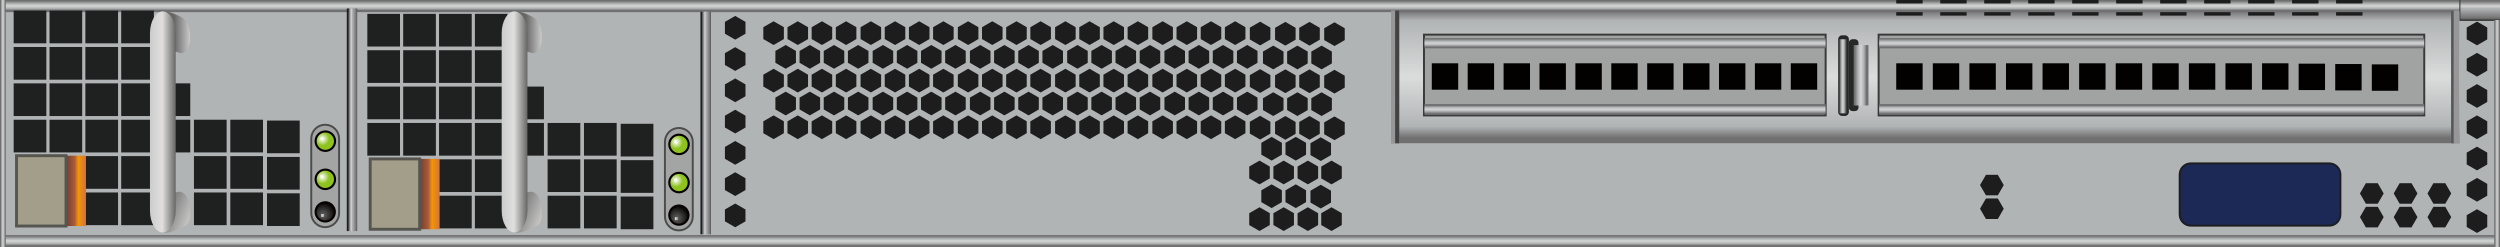 <?xml version="1.0" encoding="utf-8"?>
<!-- Generator: Adobe Illustrator 16.0.0, SVG Export Plug-In . SVG Version: 6.00 Build 0)  -->
<!DOCTYPE svg PUBLIC "-//W3C//DTD SVG 1.1//EN" "http://www.w3.org/Graphics/SVG/1.1/DTD/svg11.dtd">
<svg version="1.1" id="图层_1" xmlns="http://www.w3.org/2000/svg" xmlns:xlink="http://www.w3.org/1999/xlink" x="0px" y="0px"
	 width="1275.59px" height="126.14px" viewBox="0 0 1275.59 126.14" enable-background="new 0 0 1275.59 126.14"
	 xml:space="preserve">
<rect fill="#B1B4B5" width="1275.591" height="126.143"/>
<linearGradient id="SVGID_1_" gradientUnits="userSpaceOnUse" x1="982.296" y1="73.092" x2="982.296" y2="5.339">
	<stop  offset="0.041" style="stop-color:#717071"/>
	<stop  offset="0.128" style="stop-color:#B1B4B5"/>
	<stop  offset="0.5" style="stop-color:#DBDCDC"/>
	<stop  offset="0.923" style="stop-color:#B1B4B5"/>
	<stop  offset="1" style="stop-color:#717071"/>
</linearGradient>
<rect x="709.744" y="5.338" fill="url(#SVGID_1_)" width="545.104" height="67.753"/>
<g>
	<rect x="958.544" y="17.665" fill="#A1A2A2" stroke="#39393A" stroke-miterlimit="10" width="278.395" height="41.237"/>
	
		<linearGradient id="SVGID_2_" gradientUnits="userSpaceOnUse" x1="1097.891" y1="-4759.041" x2="1097.891" y2="-4764.268" gradientTransform="matrix(1 0 0 -1 0 -4739.599)">
		<stop  offset="0.07" style="stop-color:#717071"/>
		<stop  offset="0.306" style="stop-color:#B1B4B5"/>
		<stop  offset="0.484" style="stop-color:#D5D5D5"/>
		<stop  offset="0.688" style="stop-color:#B1B4B5"/>
		<stop  offset="0.866" style="stop-color:#717071"/>
	</linearGradient>
	<rect x="958.845" y="19.442" fill="url(#SVGID_2_)" width="278.094" height="5.228"/>
	
		<linearGradient id="SVGID_3_" gradientUnits="userSpaceOnUse" x1="1097.892" y1="-10.774" x2="1097.892" y2="-16.002" gradientTransform="matrix(1 0 0 1 0 69.097)">
		<stop  offset="0.07" style="stop-color:#717071"/>
		<stop  offset="0.306" style="stop-color:#B1B4B5"/>
		<stop  offset="0.484" style="stop-color:#D5D5D5"/>
		<stop  offset="0.688" style="stop-color:#B1B4B5"/>
		<stop  offset="0.866" style="stop-color:#717071"/>
	</linearGradient>
	<rect x="958.845" y="53.094" fill="url(#SVGID_3_)" width="278.094" height="5.229"/>
</g>
<linearGradient id="SVGID_4_" gradientUnits="userSpaceOnUse" x1="872.047" y1="4227.59" x2="878.242" y2="4227.59" gradientTransform="matrix(0 1 1 0 -3589.794 -752.1)">
	<stop  offset="0.07" style="stop-color:#717071"/>
	<stop  offset="0.306" style="stop-color:#B1B4B5"/>
	<stop  offset="0.484" style="stop-color:#D5D5D5"/>
	<stop  offset="0.688" style="stop-color:#B1B4B5"/>
	<stop  offset="0.866" style="stop-color:#717071"/>
</linearGradient>
<rect y="119.947" fill="url(#SVGID_4_)" width="1275.591" height="6.195"/>
<linearGradient id="SVGID_5_" gradientUnits="userSpaceOnUse" x1="752.1" y1="4227.59" x2="758.295" y2="4227.59" gradientTransform="matrix(0 1 1 0 -3589.794 -752.1)">
	<stop  offset="0.07" style="stop-color:#717071"/>
	<stop  offset="0.306" style="stop-color:#B1B4B5"/>
	<stop  offset="0.484" style="stop-color:#D5D5D5"/>
	<stop  offset="0.688" style="stop-color:#B1B4B5"/>
	<stop  offset="0.866" style="stop-color:#717071"/>
</linearGradient>
<rect fill="url(#SVGID_5_)" width="1275.591" height="6.196"/>
<linearGradient id="SVGID_6_" gradientUnits="userSpaceOnUse" x1="-12491.877" y1="63.071" x2="-12488.926" y2="63.071" gradientTransform="matrix(-1 0 0 1 -11216.286 0)">
	<stop  offset="0.07" style="stop-color:#717071"/>
	<stop  offset="0.306" style="stop-color:#B1B4B5"/>
	<stop  offset="0.484" style="stop-color:#D5D5D5"/>
	<stop  offset="0.688" style="stop-color:#B1B4B5"/>
	<stop  offset="0.866" style="stop-color:#717071"/>
</linearGradient>
<rect x="1272.64" fill="url(#SVGID_6_)" width="2.951" height="126.143"/>
<linearGradient id="SVGID_7_" gradientUnits="userSpaceOnUse" x1="-11219.238" y1="63.071" x2="-11216.286" y2="63.071" gradientTransform="matrix(-1 0 0 1 -11216.286 0)">
	<stop  offset="0.07" style="stop-color:#717071"/>
	<stop  offset="0.306" style="stop-color:#B1B4B5"/>
	<stop  offset="0.484" style="stop-color:#D5D5D5"/>
	<stop  offset="0.688" style="stop-color:#B1B4B5"/>
	<stop  offset="0.866" style="stop-color:#717071"/>
</linearGradient>
<rect fill="url(#SVGID_7_)" width="2.952" height="126.143"/>
<g>
	<rect x="1254.848" fill="#373838" width="17.833" height="10.675"/>
	
		<linearGradient id="SVGID_8_" gradientUnits="userSpaceOnUse" x1="-12481.775" y1="10.217" x2="-12481.775" y2="-4.882813e-004" gradientTransform="matrix(-1 0 0 1 -11216.286 0)">
		<stop  offset="0" style="stop-color:#3E3A39"/>
		<stop  offset="0.086" style="stop-color:#717071"/>
		<stop  offset="0.575" style="stop-color:#B1B4B5"/>
		<stop  offset="0.699" style="stop-color:#D5D5D5"/>
		<stop  offset="0.946" style="stop-color:#717071"/>
	</linearGradient>
	<rect x="1255.39" fill="url(#SVGID_8_)" width="20.201" height="10.217"/>
</g>
<polygon fill="#1D1D1D" points="674.135,84.973 679.38,81.943 684.626,84.973 684.626,91.029 679.38,94.057 674.135,91.029 "/>
<polygon fill="#1D1D1D" points="674.135,108.775 679.38,105.746 684.626,108.775 684.626,114.832 679.38,117.859 674.135,114.832 
	"/>
<polygon fill="#1D1D1D" points="637.401,84.973 642.646,81.943 647.893,84.973 647.893,91.029 642.646,94.057 637.401,91.029 "/>
<polygon fill="#1D1D1D" points="637.401,108.775 642.646,105.746 647.893,108.775 647.893,114.832 642.646,117.859 637.401,114.832 
	"/>
<polygon fill="#1D1D1D" points="643.572,72.857 648.816,69.83 654.063,72.857 654.063,78.914 648.816,81.943 643.572,78.914 "/>
<polygon fill="#1D1D1D" points="662.067,84.973 667.313,81.943 672.558,84.973 672.558,91.029 667.313,94.057 662.067,91.029 "/>
<polygon fill="#1D1D1D" points="649.734,84.973 654.979,81.943 660.225,84.973 660.225,91.029 654.979,94.057 649.734,91.029 "/>
<polygon fill="#1D1D1D" points="643.568,97.086 648.813,94.057 654.059,97.086 654.059,103.143 648.813,106.17 643.568,103.143 "/>
<polygon fill="#1D1D1D" points="662.067,108.775 667.313,105.746 672.558,108.775 672.558,114.832 667.313,117.859 662.067,114.832 
	"/>
<polygon fill="#1D1D1D" points="649.734,108.775 654.979,105.746 660.225,108.775 660.225,114.832 654.979,117.859 649.734,114.832 
	"/>
<polygon fill="#1D1D1D" points="655.904,72.857 661.149,69.83 666.396,72.857 666.396,78.914 661.149,81.943 655.904,78.914 "/>
<polygon fill="#1D1D1D" points="655.9,97.086 661.146,94.057 666.392,97.086 666.392,103.143 661.146,106.17 655.9,103.143 "/>
<polygon fill="#1D1D1D" points="668.64,73.07 673.886,70.041 679.131,73.07 679.131,79.127 673.886,82.154 668.64,79.127 "/>
<polygon fill="#1D1D1D" points="668.636,97.297 673.881,94.27 679.127,97.297 679.127,103.354 673.881,106.383 668.636,103.354 "/>
<g>
	<polygon fill="#1D1D1D" points="426.468,13.875 431.713,10.847 436.959,13.875 436.959,19.932 431.713,22.96 426.468,19.932 	"/>
	<polygon fill="#1D1D1D" points="414.135,13.875 419.38,10.847 424.626,13.875 424.626,19.932 419.38,22.96 414.135,19.932 	"/>
	<polygon fill="#1D1D1D" points="401.802,13.875 407.047,10.847 412.292,13.875 412.292,19.932 407.047,22.96 401.802,19.932 	"/>
	<polygon fill="#1D1D1D" points="389.469,13.875 394.713,10.847 399.96,13.875 399.96,19.932 394.713,22.96 389.469,19.932 	"/>
	<polygon fill="#1D1D1D" points="476.095,13.875 481.34,10.847 486.585,13.875 486.585,19.932 481.34,22.96 476.095,19.932 	"/>
	<polygon fill="#1D1D1D" points="463.762,13.875 469.007,10.847 474.252,13.875 474.252,19.932 469.007,22.96 463.762,19.932 	"/>
	<polygon fill="#1D1D1D" points="451.429,13.875 456.673,10.847 461.92,13.875 461.92,19.932 456.673,22.96 451.429,19.932 	"/>
	<polygon fill="#1D1D1D" points="439.096,13.875 444.341,10.847 449.586,13.875 449.586,19.932 444.341,22.96 439.096,19.932 	"/>
	<polygon fill="#1D1D1D" points="525.722,13.875 530.967,10.847 536.212,13.875 536.212,19.932 530.967,22.96 525.722,19.932 	"/>
	<polygon fill="#1D1D1D" points="513.389,13.875 518.633,10.847 523.879,13.875 523.879,19.932 518.633,22.96 513.389,19.932 	"/>
	<polygon fill="#1D1D1D" points="501.056,13.875 506.301,10.847 511.546,13.875 511.546,19.932 506.301,22.96 501.056,19.932 	"/>
	<polygon fill="#1D1D1D" points="488.722,13.875 493.968,10.847 499.213,13.875 499.213,19.932 493.968,22.96 488.722,19.932 	"/>
	<polygon fill="#1D1D1D" points="575.348,13.875 580.593,10.847 585.839,13.875 585.839,19.932 580.593,22.96 575.348,19.932 	"/>
	<polygon fill="#1D1D1D" points="563.015,13.875 568.259,10.847 573.505,13.875 573.505,19.932 568.259,22.96 563.015,19.932 	"/>
	<polygon fill="#1D1D1D" points="550.682,13.875 555.927,10.847 561.173,13.875 561.173,19.932 555.927,22.96 550.682,19.932 	"/>
	<polygon fill="#1D1D1D" points="538.349,13.875 543.594,10.847 548.84,13.875 548.84,19.932 543.594,22.96 538.349,19.932 	"/>
	<polygon fill="#1D1D1D" points="600.309,13.875 605.554,10.847 610.8,13.875 610.8,19.932 605.554,22.96 600.309,19.932 	"/>
	<polygon fill="#1D1D1D" points="587.976,13.875 593.221,10.847 598.467,13.875 598.467,19.932 593.221,22.96 587.976,19.932 	"/>
	<polygon fill="#1D1D1D" points="432.63,25.99 437.875,22.96 443.121,25.99 443.121,32.046 437.875,35.075 432.63,32.046 	"/>
	<polygon fill="#1D1D1D" points="420.297,25.99 425.542,22.96 430.788,25.99 430.788,32.046 425.542,35.075 420.297,32.046 	"/>
	<polygon fill="#1D1D1D" points="407.964,25.99 413.209,22.96 418.455,25.99 418.455,32.046 413.209,35.075 407.964,32.046 	"/>
	<polygon fill="#1D1D1D" points="395.631,25.99 400.876,22.96 406.122,25.99 406.122,32.046 400.876,35.075 395.631,32.046 	"/>
	<polygon fill="#1D1D1D" points="482.257,25.99 487.502,22.96 492.748,25.99 492.748,32.046 487.502,35.075 482.257,32.046 	"/>
	<polygon fill="#1D1D1D" points="469.924,25.99 475.169,22.96 480.415,25.99 480.415,32.046 475.169,35.075 469.924,32.046 	"/>
	<polygon fill="#1D1D1D" points="457.591,25.99 462.836,22.96 468.082,25.99 468.082,32.046 462.836,35.075 457.591,32.046 	"/>
	<polygon fill="#1D1D1D" points="445.257,25.99 450.503,22.96 455.749,25.99 455.749,32.046 450.503,35.075 445.257,32.046 	"/>
	<polygon fill="#1D1D1D" points="531.884,25.99 537.129,22.96 542.375,25.99 542.375,32.046 537.129,35.075 531.884,32.046 	"/>
	<polygon fill="#1D1D1D" points="519.551,25.99 524.796,22.96 530.042,25.99 530.042,32.046 524.796,35.075 519.551,32.046 	"/>
	<polygon fill="#1D1D1D" points="507.217,25.99 512.463,22.96 517.708,25.99 517.708,32.046 512.463,35.075 507.217,32.046 	"/>
	<polygon fill="#1D1D1D" points="494.885,25.99 500.13,22.96 505.375,25.99 505.375,32.046 500.13,35.075 494.885,32.046 	"/>
	<polygon fill="#1D1D1D" points="581.511,25.99 586.756,22.96 592,25.99 592,32.046 586.756,35.075 581.511,32.046 	"/>
	<polygon fill="#1D1D1D" points="569.178,25.99 574.423,22.96 579.668,25.99 579.668,32.046 574.423,35.075 569.178,32.046 	"/>
	<polygon fill="#1D1D1D" points="556.845,25.99 562.089,22.96 567.334,25.99 567.334,32.046 562.089,35.075 556.845,32.046 	"/>
	<polygon fill="#1D1D1D" points="544.512,25.99 549.757,22.96 555.002,25.99 555.002,32.046 549.757,35.075 544.512,32.046 	"/>
	<polygon fill="#1D1D1D" points="594.138,25.99 599.383,22.96 604.629,25.99 604.629,32.046 599.383,35.075 594.138,32.046 	"/>
	<polygon fill="#1D1D1D" points="426.464,38.103 431.708,35.075 436.954,38.103 436.954,44.16 431.708,47.188 426.464,44.16 	"/>
	<polygon fill="#1D1D1D" points="414.131,38.103 419.376,35.075 424.622,38.103 424.622,44.16 419.376,47.188 414.131,44.16 	"/>
	<polygon fill="#1D1D1D" points="401.797,38.103 407.042,35.075 412.289,38.103 412.289,44.16 407.042,47.188 401.797,44.16 	"/>
	<polygon fill="#1D1D1D" points="389.465,38.103 394.71,35.075 399.956,38.103 399.956,44.16 394.71,47.188 389.465,44.16 	"/>
	<polygon fill="#1D1D1D" points="476.091,38.103 481.336,35.075 486.58,38.103 486.58,44.16 481.336,47.188 476.091,44.16 	"/>
	<polygon fill="#1D1D1D" points="463.757,38.103 469.003,35.075 474.248,38.103 474.248,44.16 469.003,47.188 463.757,44.16 	"/>
	<polygon fill="#1D1D1D" points="451.425,38.103 456.67,35.075 461.915,38.103 461.915,44.16 456.67,47.188 451.425,44.16 	"/>
	<polygon fill="#1D1D1D" points="439.092,38.103 444.337,35.075 449.582,38.103 449.582,44.16 444.337,47.188 439.092,44.16 	"/>
	<polygon fill="#1D1D1D" points="525.717,38.103 530.962,35.075 536.208,38.103 536.208,44.16 530.962,47.188 525.717,44.16 	"/>
	<polygon fill="#1D1D1D" points="513.384,38.103 518.629,35.075 523.875,38.103 523.875,44.16 518.629,47.188 513.384,44.16 	"/>
	<polygon fill="#1D1D1D" points="501.051,38.103 506.296,35.075 511.542,38.103 511.542,44.16 506.296,47.188 501.051,44.16 	"/>
	<polygon fill="#1D1D1D" points="488.718,38.103 493.964,35.075 499.208,38.103 499.208,44.16 493.964,47.188 488.718,44.16 	"/>
	<polygon fill="#1D1D1D" points="575.344,38.103 580.589,35.075 585.834,38.103 585.834,44.16 580.589,47.188 575.344,44.16 	"/>
	<polygon fill="#1D1D1D" points="563.011,38.103 568.256,35.075 573.502,38.103 573.502,44.16 568.256,47.188 563.011,44.16 	"/>
	<polygon fill="#1D1D1D" points="550.678,38.103 555.923,35.075 561.169,38.103 561.169,44.16 555.923,47.188 550.678,44.16 	"/>
	<polygon fill="#1D1D1D" points="538.345,38.103 543.589,35.075 548.836,38.103 548.836,44.16 543.589,47.188 538.345,44.16 	"/>
	<polygon fill="#1D1D1D" points="600.305,38.103 605.549,35.075 610.795,38.103 610.795,44.16 605.549,47.188 600.305,44.16 	"/>
	<polygon fill="#1D1D1D" points="587.972,38.103 593.217,35.075 598.462,38.103 598.462,44.16 593.217,47.188 587.972,44.16 	"/>
	<polygon fill="#1D1D1D" points="432.63,49.792 437.875,46.764 443.121,49.792 443.121,55.849 437.875,58.877 432.63,55.849 	"/>
	<polygon fill="#1D1D1D" points="420.297,49.792 425.542,46.764 430.788,49.792 430.788,55.849 425.542,58.877 420.297,55.849 	"/>
	<polygon fill="#1D1D1D" points="407.964,49.792 413.209,46.764 418.455,49.792 418.455,55.849 413.209,58.877 407.964,55.849 	"/>
	<polygon fill="#1D1D1D" points="395.631,49.792 400.876,46.764 406.122,49.792 406.122,55.849 400.876,58.877 395.631,55.849 	"/>
	<polygon fill="#1D1D1D" points="482.257,49.792 487.502,46.764 492.748,49.792 492.748,55.849 487.502,58.877 482.257,55.849 	"/>
	<polygon fill="#1D1D1D" points="469.924,49.792 475.169,46.764 480.415,49.792 480.415,55.849 475.169,58.877 469.924,55.849 	"/>
	<polygon fill="#1D1D1D" points="457.591,49.792 462.836,46.764 468.082,49.792 468.082,55.849 462.836,58.877 457.591,55.849 	"/>
	<polygon fill="#1D1D1D" points="445.257,49.792 450.503,46.764 455.749,49.792 455.749,55.849 450.503,58.877 445.257,55.849 	"/>
	<polygon fill="#1D1D1D" points="531.884,49.792 537.129,46.764 542.375,49.792 542.375,55.849 537.129,58.877 531.884,55.849 	"/>
	<polygon fill="#1D1D1D" points="519.551,49.792 524.796,46.764 530.042,49.792 530.042,55.849 524.796,58.877 519.551,55.849 	"/>
	<polygon fill="#1D1D1D" points="507.217,49.792 512.463,46.764 517.708,49.792 517.708,55.849 512.463,58.877 507.217,55.849 	"/>
	<polygon fill="#1D1D1D" points="494.885,49.792 500.13,46.764 505.375,49.792 505.375,55.849 500.13,58.877 494.885,55.849 	"/>
	<polygon fill="#1D1D1D" points="581.511,49.792 586.756,46.764 592,49.792 592,55.849 586.756,58.877 581.511,55.849 	"/>
	<polygon fill="#1D1D1D" points="569.178,49.792 574.423,46.764 579.668,49.792 579.668,55.849 574.423,58.877 569.178,55.849 	"/>
	<polygon fill="#1D1D1D" points="556.845,49.792 562.089,46.764 567.334,49.792 567.334,55.849 562.089,58.877 556.845,55.849 	"/>
	<polygon fill="#1D1D1D" points="544.512,49.792 549.757,46.764 555.002,49.792 555.002,55.849 549.757,58.877 544.512,55.849 	"/>
	<polygon fill="#1D1D1D" points="594.138,49.792 599.383,46.764 604.629,49.792 604.629,55.849 599.383,58.877 594.138,55.849 	"/>
	<polygon fill="#1D1D1D" points="426.464,61.907 431.708,58.877 436.954,61.907 436.954,67.963 431.708,70.992 426.464,67.963 	"/>
	<polygon fill="#1D1D1D" points="414.131,61.907 419.376,58.877 424.622,61.907 424.622,67.963 419.376,70.992 414.131,67.963 	"/>
	<polygon fill="#1D1D1D" points="401.797,61.907 407.042,58.877 412.289,61.907 412.289,67.963 407.042,70.992 401.797,67.963 	"/>
	<polygon fill="#1D1D1D" points="389.465,61.907 394.71,58.877 399.956,61.907 399.956,67.963 394.71,70.992 389.465,67.963 	"/>
	<polygon fill="#1D1D1D" points="476.091,61.907 481.336,58.877 486.58,61.907 486.58,67.963 481.336,70.992 476.091,67.963 	"/>
	<polygon fill="#1D1D1D" points="463.757,61.907 469.003,58.877 474.248,61.907 474.248,67.963 469.003,70.992 463.757,67.963 	"/>
	<polygon fill="#1D1D1D" points="451.425,61.907 456.67,58.877 461.915,61.907 461.915,67.963 456.67,70.992 451.425,67.963 	"/>
	<polygon fill="#1D1D1D" points="439.092,61.907 444.337,58.877 449.582,61.907 449.582,67.963 444.337,70.992 439.092,67.963 	"/>
	<polygon fill="#1D1D1D" points="525.717,61.907 530.962,58.877 536.208,61.907 536.208,67.963 530.962,70.992 525.717,67.963 	"/>
	<polygon fill="#1D1D1D" points="513.384,61.907 518.629,58.877 523.875,61.907 523.875,67.963 518.629,70.992 513.384,67.963 	"/>
	<polygon fill="#1D1D1D" points="501.051,61.907 506.296,58.877 511.542,61.907 511.542,67.963 506.296,70.992 501.051,67.963 	"/>
	<polygon fill="#1D1D1D" points="488.718,61.907 493.964,58.877 499.208,61.907 499.208,67.963 493.964,70.992 488.718,67.963 	"/>
	<polygon fill="#1D1D1D" points="575.344,61.907 580.589,58.877 585.834,61.907 585.834,67.963 580.589,70.992 575.344,67.963 	"/>
	<polygon fill="#1D1D1D" points="563.011,61.907 568.256,58.877 573.502,61.907 573.502,67.963 568.256,70.992 563.011,67.963 	"/>
	<polygon fill="#1D1D1D" points="550.678,61.907 555.923,58.877 561.169,61.907 561.169,67.963 555.923,70.992 550.678,67.963 	"/>
	<polygon fill="#1D1D1D" points="538.345,61.907 543.589,58.877 548.836,61.907 548.836,67.963 543.589,70.992 538.345,67.963 	"/>
	<g>
		<polygon fill="#1D1D1D" points="606.471,25.99 611.716,22.96 616.962,25.99 616.962,32.046 611.716,35.075 606.471,32.046 		"/>
		<polygon fill="#1D1D1D" points="606.471,49.792 611.716,46.764 616.962,49.792 616.962,55.849 611.716,58.877 606.471,55.849 		
			"/>
		<g>
			<polygon fill="#1D1D1D" points="612.642,13.875 617.887,10.847 623.133,13.875 623.133,19.932 617.887,22.96 612.642,19.932 			
				"/>
			<polygon fill="#1D1D1D" points="631.137,25.99 636.382,22.96 641.628,25.99 641.628,32.046 636.382,35.075 631.137,32.046 			"/>
			<polygon fill="#1D1D1D" points="618.804,25.99 624.049,22.96 629.295,25.99 629.295,32.046 624.049,35.075 618.804,32.046 			"/>
			<polygon fill="#1D1D1D" points="612.638,38.103 617.883,35.075 623.128,38.103 623.128,44.16 617.883,47.188 612.638,44.16 			
				"/>
			<polygon fill="#1D1D1D" points="631.137,49.792 636.382,46.764 641.628,49.792 641.628,55.849 636.382,58.877 631.137,55.849 			
				"/>
			<polygon fill="#1D1D1D" points="618.804,49.792 624.049,46.764 629.295,49.792 629.295,55.849 624.049,58.877 618.804,55.849 			
				"/>
			<g>
				<polygon fill="#1D1D1D" points="624.974,13.875 630.22,10.847 635.465,13.875 635.465,19.932 630.22,22.96 624.974,19.932 				
					"/>
				<polygon fill="#1D1D1D" points="624.971,38.103 630.216,35.075 635.461,38.103 635.461,44.16 630.216,47.188 624.971,44.16 				
					"/>
				<polygon fill="#1D1D1D" points="624.971,61.907 630.216,58.877 635.461,61.907 635.461,67.963 630.216,70.992 624.971,67.963 
									"/>
			</g>
			<g>
				<polygon fill="#1D1D1D" points="637.709,14.088 642.955,11.059 648.2,14.088 648.2,20.145 642.955,23.173 637.709,20.145 				
					"/>
				<polygon fill="#1D1D1D" points="637.706,38.316 642.951,35.287 648.197,38.316 648.197,44.373 642.951,47.401 637.706,44.373 
									"/>
				<polygon fill="#1D1D1D" points="637.706,62.119 642.951,59.09 648.197,62.119 648.197,68.176 642.951,71.203 637.706,68.176 
									"/>
			</g>
			<polygon fill="#1D1D1D" points="612.638,61.907 617.883,58.877 623.128,61.907 623.128,67.963 617.883,70.992 612.638,67.963 			
				"/>
		</g>
	</g>
	<polygon fill="#1D1D1D" points="644.41,26.308 649.655,23.279 654.9,26.308 654.9,32.365 649.655,35.393 644.41,32.365 	"/>
	<polygon fill="#1D1D1D" points="644.41,50.111 649.655,47.083 654.9,50.111 654.9,56.167 649.655,59.196 644.41,56.167 	"/>
	<polygon fill="#1D1D1D" points="650.58,14.194 655.826,11.166 661.071,14.194 661.071,20.25 655.826,23.279 650.58,20.25 	"/>
	<polygon fill="#1D1D1D" points="669.076,26.308 674.321,23.279 679.566,26.308 679.566,32.365 674.321,35.393 669.076,32.365 	"/>
	<polygon fill="#1D1D1D" points="656.742,26.308 661.988,23.279 667.233,26.308 667.233,32.365 661.988,35.393 656.742,32.365 	"/>
	<polygon fill="#1D1D1D" points="650.576,38.421 655.822,35.393 661.067,38.421 661.067,44.478 655.822,47.506 650.576,44.478 	"/>
	<polygon fill="#1D1D1D" points="669.076,50.111 674.321,47.083 679.566,50.111 679.566,56.167 674.321,59.196 669.076,56.167 	"/>
	<polygon fill="#1D1D1D" points="656.742,50.111 661.988,47.083 667.233,50.111 667.233,56.167 661.988,59.196 656.742,56.167 	"/>
	<g>
		<polygon fill="#1D1D1D" points="662.913,14.194 668.158,11.166 673.404,14.194 673.404,20.25 668.158,23.279 662.913,20.25 		"/>
		<polygon fill="#1D1D1D" points="662.909,38.421 668.154,35.393 673.4,38.421 673.4,44.478 668.154,47.506 662.909,44.478 		"/>
		<polygon fill="#1D1D1D" points="662.909,62.225 668.154,59.196 673.4,62.225 673.4,68.281 668.154,71.311 662.909,68.281 		"/>
	</g>
	<g>
		<polygon fill="#1D1D1D" points="675.648,14.407 680.894,11.377 686.14,14.407 686.14,20.463 680.894,23.491 675.648,20.463 		"/>
		<polygon fill="#1D1D1D" points="675.645,38.633 680.89,35.605 686.136,38.633 686.136,44.691 680.89,47.719 675.645,44.691 		"/>
		<polygon fill="#1D1D1D" points="675.645,62.437 680.89,59.409 686.136,62.437 686.136,68.494 680.89,71.521 675.645,68.494 		"/>
	</g>
	<polygon fill="#1D1D1D" points="650.576,62.225 655.822,59.196 661.067,62.225 661.067,68.281 655.822,71.311 650.576,68.281 	"/>
	<polygon fill="#1D1D1D" points="600.305,61.907 605.549,58.877 610.795,61.907 610.795,67.963 605.549,70.992 600.305,67.963 	"/>
	<polygon fill="#1D1D1D" points="587.972,61.907 593.217,58.877 598.462,61.907 598.462,67.963 593.217,70.992 587.972,67.963 	"/>
</g>
<g>
	<polygon fill="#1D1D1D" points="380.371,11.153 375.125,8.125 369.88,11.153 369.88,17.209 375.125,20.239 380.371,17.209 	"/>
	<polygon fill="#1D1D1D" points="380.371,27.107 375.125,24.079 369.88,27.107 369.88,33.164 375.125,36.192 380.371,33.164 	"/>
	<polygon fill="#1D1D1D" points="380.371,43.061 375.125,40.032 369.88,43.061 369.88,49.118 375.125,52.146 380.371,49.118 	"/>
	<polygon fill="#1D1D1D" points="380.371,59.015 375.125,55.986 369.88,59.015 369.88,65.072 375.125,68.1 380.371,65.072 	"/>
	<polygon fill="#1D1D1D" points="380.371,74.969 375.125,71.939 369.88,74.969 369.88,81.025 375.125,84.055 380.371,81.025 	"/>
	<polygon fill="#1D1D1D" points="380.371,90.922 375.125,87.895 369.88,90.922 369.88,96.979 375.125,100.008 380.371,96.979 	"/>
	<polygon fill="#1D1D1D" points="380.371,106.877 375.125,103.848 369.88,106.877 369.88,112.934 375.125,115.961 380.371,112.934 	
		"/>
</g>
<g>
	<polygon fill="#1D1D1D" points="1269.092,14.044 1263.846,11.016 1258.601,14.044 1258.601,20.101 1263.846,23.13 1269.092,20.101 
			"/>
	<polygon fill="#1D1D1D" points="1269.092,29.999 1263.846,26.97 1258.601,29.999 1258.601,36.055 1263.846,39.083 1269.092,36.055 
			"/>
	<polygon fill="#1D1D1D" points="1269.092,45.953 1263.846,42.923 1258.601,45.953 1258.601,52.009 1263.846,55.038 
		1269.092,52.009 	"/>
	<polygon fill="#1D1D1D" points="1269.092,61.907 1263.846,58.877 1258.601,61.907 1258.601,67.963 1263.846,70.992 
		1269.092,67.963 	"/>
	<polygon fill="#1D1D1D" points="1269.092,77.861 1263.846,74.832 1258.601,77.861 1258.601,83.918 1263.846,86.945 
		1269.092,83.918 	"/>
	<polygon fill="#1D1D1D" points="1269.092,93.814 1263.846,90.785 1258.601,93.814 1258.601,99.871 1263.846,102.898 
		1269.092,99.871 	"/>
	<polygon fill="#1D1D1D" points="1269.092,109.768 1263.846,106.74 1258.601,109.768 1258.601,115.824 1263.846,118.854 
		1269.092,115.824 	"/>
</g>
<g>
	<path fill="#A3A4A4" stroke="#4C4B4C" stroke-miterlimit="10" d="M353.474,72.393c0-3.924-3.18-7.104-7.103-7.104l0,0
		c-3.923,0-7.104,3.18-7.104,7.104v38.068c0,3.922,3.18,7.102,7.104,7.102l0,0c3.923,0,7.103-3.18,7.103-7.102V72.393z"/>
	<g>
		<path fill="#060001" d="M346.4,115.205c3.007,0,5.445-2.438,5.445-5.445c0-3.006-2.438-5.445-5.445-5.445
			c-3.008,0-5.445,2.439-5.445,5.445C340.955,112.768,343.393,115.205,346.4,115.205"/>
		<g>
			<defs>
				<path id="SVGID_9_" d="M342.026,109.76c0-2.416,1.959-4.375,4.375-4.375s4.375,1.959,4.375,4.375s-1.958,4.375-4.375,4.375
					S342.026,112.176,342.026,109.76"/>
			</defs>
			<clipPath id="SVGID_10_">
				<use xlink:href="#SVGID_9_"  overflow="visible"/>
			</clipPath>
			
				<radialGradient id="SVGID_11_" cx="427.935" cy="-258.485" r="0.778" gradientTransform="matrix(8.286 0 0 -8.286 -3200.496 -2030.461)" gradientUnits="userSpaceOnUse">
				<stop  offset="0" style="stop-color:#636262"/>
				<stop  offset="1" style="stop-color:#040000"/>
			</radialGradient>
			<rect x="342.026" y="105.385" clip-path="url(#SVGID_10_)" fill="url(#SVGID_11_)" width="8.75" height="8.75"/>
		</g>
		<g opacity="0.5" enable-background="new    ">
			<g>
				<defs>
					<rect id="SVGID_12_" x="344.359" y="110.83" width="1.458" height="1.459"/>
				</defs>
				<clipPath id="SVGID_13_">
					<use xlink:href="#SVGID_12_"  overflow="visible"/>
				</clipPath>
				<rect x="344.359" y="110.83" clip-path="url(#SVGID_13_)" fill="#FFFFFF" width="1.458" height="1.459"/>
			</g>
		</g>
		<g opacity="0.5" enable-background="new    ">
			<g>
				<defs>
					<rect id="SVGID_14_" x="344.359" y="110.83" width="0.729" height="1.459"/>
				</defs>
				<clipPath id="SVGID_15_">
					<use xlink:href="#SVGID_14_"  overflow="visible"/>
				</clipPath>
				<rect x="344.359" y="110.83" clip-path="url(#SVGID_15_)" fill="#FFFFFF" width="0.729" height="1.459"/>
			</g>
		</g>
	</g>
	<g>
		<path fill="#060001" d="M340.955,73.68c0,3.037,2.463,5.5,5.5,5.5c3.038,0,5.5-2.463,5.5-5.5s-2.463-5.5-5.5-5.5
			C343.418,68.18,340.955,70.643,340.955,73.68"/>
		<g>
			<defs>
				<path id="SVGID_16_" d="M346.455,69.262c2.441,0,4.42,1.979,4.42,4.42s-1.979,4.42-4.42,4.42c-2.439,0-4.419-1.979-4.419-4.42
					S344.016,69.262,346.455,69.262"/>
			</defs>
			<clipPath id="SVGID_17_">
				<use xlink:href="#SVGID_16_"  overflow="visible"/>
			</clipPath>
			
				<radialGradient id="SVGID_18_" cx="-296.782" cy="1148.323" r="0.416" gradientTransform="matrix(0 8.286 8.286 0 -9170.008 2531.699)" gradientUnits="userSpaceOnUse">
				<stop  offset="0" style="stop-color:#FFFFFF"/>
				<stop  offset="1" style="stop-color:#8DC21F"/>
			</radialGradient>
			<rect x="342.036" y="69.262" clip-path="url(#SVGID_17_)" fill="url(#SVGID_18_)" width="8.839" height="8.84"/>
		</g>
		<g opacity="0.5" enable-background="new    ">
			<g>
				<defs>
					<rect id="SVGID_19_" x="343.902" y="71.619" width="1.473" height="1.473"/>
				</defs>
				<clipPath id="SVGID_20_">
					<use xlink:href="#SVGID_19_"  overflow="visible"/>
				</clipPath>
				<rect x="343.902" y="71.619" clip-path="url(#SVGID_20_)" fill="#FFFFFF" width="1.473" height="1.473"/>
			</g>
		</g>
		<g opacity="0.5" enable-background="new    ">
			<g>
				<defs>
					<rect id="SVGID_21_" x="343.902" y="71.619" width="1.473" height="0.736"/>
				</defs>
				<clipPath id="SVGID_22_">
					<use xlink:href="#SVGID_21_"  overflow="visible"/>
				</clipPath>
				<rect x="343.902" y="71.619" clip-path="url(#SVGID_22_)" fill="#FFFFFF" width="1.473" height="0.736"/>
			</g>
		</g>
	</g>
	<g>
		<path fill="#060001" d="M340.955,93.143c0,3.039,2.463,5.502,5.5,5.502c3.038,0,5.5-2.463,5.5-5.502
			c0-3.037-2.463-5.498-5.5-5.498C343.418,87.645,340.955,90.105,340.955,93.143"/>
		<g>
			<defs>
				<path id="SVGID_23_" d="M346.455,88.725c2.441,0,4.42,1.979,4.42,4.42s-1.979,4.42-4.42,4.42c-2.439,0-4.419-1.979-4.419-4.42
					S344.016,88.725,346.455,88.725"/>
			</defs>
			<clipPath id="SVGID_24_">
				<use xlink:href="#SVGID_23_"  overflow="visible"/>
			</clipPath>
			
				<radialGradient id="SVGID_25_" cx="-294.433" cy="1148.323" r="0.416" gradientTransform="matrix(0 8.286 8.286 0 -9170.008 2531.699)" gradientUnits="userSpaceOnUse">
				<stop  offset="0" style="stop-color:#FFFFFF"/>
				<stop  offset="1" style="stop-color:#8DC21F"/>
			</radialGradient>
			<rect x="342.036" y="88.725" clip-path="url(#SVGID_24_)" fill="url(#SVGID_25_)" width="8.839" height="8.84"/>
		</g>
		<g opacity="0.5" enable-background="new    ">
			<g>
				<defs>
					<rect id="SVGID_26_" x="343.902" y="91.082" width="1.473" height="1.473"/>
				</defs>
				<clipPath id="SVGID_27_">
					<use xlink:href="#SVGID_26_"  overflow="visible"/>
				</clipPath>
				<rect x="343.902" y="91.082" clip-path="url(#SVGID_27_)" fill="#FFFFFF" width="1.473" height="1.473"/>
			</g>
		</g>
		<g opacity="0.5" enable-background="new    ">
			<g>
				<defs>
					<rect id="SVGID_28_" x="343.902" y="91.082" width="1.473" height="0.736"/>
				</defs>
				<clipPath id="SVGID_29_">
					<use xlink:href="#SVGID_28_"  overflow="visible"/>
				</clipPath>
				<rect x="343.902" y="91.082" clip-path="url(#SVGID_29_)" fill="#FFFFFF" width="1.473" height="0.736"/>
			</g>
		</g>
	</g>
</g>
<linearGradient id="SVGID_30_" gradientUnits="userSpaceOnUse" x1="-11578.973" y1="62.749" x2="-11574.676" y2="62.749" gradientTransform="matrix(-1 0 0 1 -11216.286 0)">
	<stop  offset="0" style="stop-color:#3E3A39"/>
	<stop  offset="0.086" style="stop-color:#717071"/>
	<stop  offset="0.575" style="stop-color:#B1B4B5"/>
	<stop  offset="0.699" style="stop-color:#D5D5D5"/>
	<stop  offset="0.946" style="stop-color:#717071"/>
</linearGradient>
<rect x="358.389" y="5.958" fill="url(#SVGID_30_)" width="4.297" height="113.583"/>
<rect x="357.389" y="5.958" fill="#1F2020" width="1" height="113.583"/>
<rect x="316.701" y="63.16" fill="#1F2020" width="16.682" height="16.68"/>
<rect x="316.701" y="81.717" fill="#1F2020" width="16.682" height="16.682"/>
<rect x="316.701" y="100.275" fill="#1F2020" width="16.682" height="16.68"/>
<rect x="297.964" y="62.738" fill="#1F2020" width="16.681" height="16.68"/>
<rect x="297.964" y="81.295" fill="#1F2020" width="16.681" height="16.682"/>
<rect x="297.964" y="99.854" fill="#1F2020" width="16.681" height="16.68"/>
<rect x="279.41" y="62.739" fill="#1F2020" width="16.681" height="16.679"/>
<rect x="279.41" y="81.295" fill="#1F2020" width="16.681" height="16.682"/>
<rect x="279.41" y="99.854" fill="#1F2020" width="16.681" height="16.68"/>
<rect x="260.856" y="44.181" fill="#1F2020" width="16.681" height="16.682"/>
<rect x="260.856" y="62.739" fill="#1F2020" width="16.681" height="16.681"/>
<g>
	<rect x="242.303" y="7.067" fill="#1F2020" width="16.68" height="16.681"/>
	<rect x="242.303" y="25.625" fill="#1F2020" width="16.68" height="16.681"/>
	<rect x="242.303" y="44.182" fill="#1F2020" width="16.68" height="16.681"/>
	<rect x="242.303" y="62.74" fill="#1F2020" width="16.68" height="16.68"/>
</g>
<g>
	<rect x="224.01" y="7.067" fill="#1F2020" width="16.68" height="16.681"/>
	<rect x="224.01" y="25.625" fill="#1F2020" width="16.68" height="16.681"/>
	<rect x="224.01" y="44.182" fill="#1F2020" width="16.68" height="16.681"/>
	<rect x="224.01" y="62.74" fill="#1F2020" width="16.68" height="16.68"/>
</g>
<g>
	<rect x="205.717" y="7.067" fill="#1F2020" width="16.68" height="16.681"/>
	<rect x="205.717" y="25.625" fill="#1F2020" width="16.68" height="16.681"/>
	<rect x="205.717" y="44.182" fill="#1F2020" width="16.68" height="16.681"/>
	<rect x="205.717" y="62.74" fill="#1F2020" width="16.68" height="16.68"/>
</g>
<g>
	<rect x="187.424" y="7.067" fill="#1F2020" width="16.68" height="16.681"/>
	<rect x="187.424" y="25.625" fill="#1F2020" width="16.68" height="16.681"/>
	<rect x="187.424" y="44.182" fill="#1F2020" width="16.68" height="16.681"/>
	<rect x="187.424" y="62.74" fill="#1F2020" width="16.68" height="16.68"/>
</g>
<rect x="242.303" y="81.297" fill="#1F2020" width="16.68" height="16.68"/>
<rect x="242.303" y="99.854" fill="#1F2020" width="16.68" height="16.682"/>
<rect x="224.01" y="81.293" fill="#1F2020" width="16.681" height="16.682"/>
<rect x="224.01" y="99.852" fill="#1F2020" width="16.681" height="16.68"/>
<g>
	<g>
		<defs>
			<path id="SVGID_31_" d="M264.25,118.656l-2.308-0.109l-0.518-18.121l8.542-2.475c3.41-0.984,6.524,3.484,6.524,9.369v2.203
				c0,2.674-1.059,5.01-2.578,5.697l-5.798,2.617c-1.128,0.477-2.529,0.818-3.712,0.818
				C264.351,118.656,264.3,118.656,264.25,118.656"/>
		</defs>
		<clipPath id="SVGID_32_">
			<use xlink:href="#SVGID_31_"  overflow="visible"/>
		</clipPath>
		
			<linearGradient id="SVGID_33_" gradientUnits="userSpaceOnUse" x1="-729.473" y1="443.733" x2="-728.593" y2="443.733" gradientTransform="matrix(-21.602 -8.641 -8.641 21.602 -11643.25 -15776.172)">
			<stop  offset="0" style="stop-color:#E0DFDE"/>
			<stop  offset="1" style="stop-color:#666666"/>
		</linearGradient>
		<polygon clip-path="url(#SVGID_32_)" fill="url(#SVGID_33_)" points="274.412,127.494 257.028,115.666 263.504,88.127 
			280.887,99.957 		"/>
	</g>
	<g>
		<defs>
			<path id="SVGID_34_" d="M271.178,27.004l-9.753-3.179l1.123-17.996c2.074,0,4.14,0.461,6.143,1.372l3.451,1.565
				c2.564,1.163,4.35,5.113,4.348,9.63v1.137c0,4.281-2.052,7.609-4.461,7.609C271.747,27.143,271.463,27.098,271.178,27.004"/>
		</defs>
		<clipPath id="SVGID_35_">
			<use xlink:href="#SVGID_34_"  overflow="visible"/>
		</clipPath>
		
			<linearGradient id="SVGID_36_" gradientUnits="userSpaceOnUse" x1="-922.102" y1="794.227" x2="-921.437" y2="794.227" gradientTransform="matrix(-14.961 0 0 14.961 -13517.391 -11865.859)">
			<stop  offset="0" style="stop-color:#E0DFDE"/>
			<stop  offset="1" style="stop-color:#666666"/>
		</linearGradient>
		<rect x="261.425" y="5.83" clip-path="url(#SVGID_35_)" fill="url(#SVGID_36_)" width="15.066" height="21.313"/>
	</g>
	<g>
		<defs>
			<path id="SVGID_37_" d="M262.548,118.654c-3.63,0-6.572-5.006-6.572-11.182V17.01c0-6.176,2.942-11.181,6.572-11.181
				c3.626,0,6.57,5.005,6.57,11.181v90.462C269.118,113.648,266.174,118.654,262.548,118.654L262.548,118.654z"/>
		</defs>
		<clipPath id="SVGID_38_">
			<use xlink:href="#SVGID_37_"  overflow="visible"/>
		</clipPath>
		
			<linearGradient id="SVGID_39_" gradientUnits="userSpaceOnUse" x1="372.271" y1="30.764" x2="372.937" y2="30.764" gradientTransform="matrix(19.747 0 0 -19.747 -7095.25 669.734)">
			<stop  offset="0" style="stop-color:#CBCCCC"/>
			<stop  offset="0.473" style="stop-color:#E0DFDE"/>
			<stop  offset="1" style="stop-color:#666666"/>
		</linearGradient>
		<rect x="255.976" y="5.83" clip-path="url(#SVGID_38_)" fill="url(#SVGID_39_)" width="13.143" height="112.825"/>
	</g>
</g>
<linearGradient id="SVGID_40_" gradientUnits="userSpaceOnUse" x1="-5313.736" y1="-11454.445" x2="-5313.736" y2="-11464.6" gradientTransform="matrix(0 -1 -1 0 -11240.303 -5214.713)">
	<stop  offset="0" style="stop-color:#743C2C"/>
	<stop  offset="0.441" style="stop-color:#AB5C39"/>
	<stop  offset="0.618" style="stop-color:#F29600"/>
	<stop  offset="1" style="stop-color:#D37341"/>
</linearGradient>
<rect x="214.143" y="81.076" fill="url(#SVGID_40_)" width="10.155" height="35.895"/>
<rect x="188.885" y="81.082" fill="#A39E89" stroke="#56554F" stroke-width="1.5" stroke-miterlimit="10" width="25.251" height="35.895"/>
<g>
	<path fill="#A3A4A4" stroke="#4C4B4C" stroke-miterlimit="10" d="M173.018,70.746c0-3.924-3.18-7.104-7.104-7.104l0,0
		c-3.922,0-7.103,3.18-7.103,7.104v38.068c0,3.922,3.18,7.102,7.103,7.102l0,0c3.924,0,7.104-3.18,7.104-7.102V70.746z"/>
	<g>
		<path fill="#060001" d="M165.944,113.559c3.007,0,5.445-2.438,5.445-5.445c0-3.006-2.438-5.445-5.445-5.445
			c-3.008,0-5.444,2.439-5.444,5.445C160.5,111.121,162.937,113.559,165.944,113.559"/>
		<g>
			<defs>
				<path id="SVGID_41_" d="M161.569,108.113c0-2.416,1.959-4.375,4.376-4.375c2.416,0,4.375,1.959,4.375,4.375
					s-1.959,4.377-4.375,4.377C163.528,112.49,161.569,110.529,161.569,108.113"/>
			</defs>
			<clipPath id="SVGID_42_">
				<use xlink:href="#SVGID_41_"  overflow="visible"/>
			</clipPath>
			
				<radialGradient id="SVGID_43_" cx="406.156" cy="-258.286" r="0.777" gradientTransform="matrix(8.286 0 0 -8.286 -3200.496 -2030.461)" gradientUnits="userSpaceOnUse">
				<stop  offset="0" style="stop-color:#636262"/>
				<stop  offset="1" style="stop-color:#040000"/>
			</radialGradient>
			<rect x="161.569" y="103.738" clip-path="url(#SVGID_42_)" fill="url(#SVGID_43_)" width="8.751" height="8.752"/>
		</g>
		<g opacity="0.5" enable-background="new    ">
			<g>
				<defs>
					<rect id="SVGID_44_" x="163.902" y="109.184" width="1.458" height="1.459"/>
				</defs>
				<clipPath id="SVGID_45_">
					<use xlink:href="#SVGID_44_"  overflow="visible"/>
				</clipPath>
				<rect x="163.902" y="109.184" clip-path="url(#SVGID_45_)" fill="#FFFFFF" width="1.458" height="1.459"/>
			</g>
		</g>
		<g opacity="0.5" enable-background="new    ">
			<g>
				<defs>
					<rect id="SVGID_46_" x="163.902" y="109.184" width="0.73" height="1.459"/>
				</defs>
				<clipPath id="SVGID_47_">
					<use xlink:href="#SVGID_46_"  overflow="visible"/>
				</clipPath>
				<rect x="163.902" y="109.184" clip-path="url(#SVGID_47_)" fill="#FFFFFF" width="0.73" height="1.459"/>
			</g>
		</g>
	</g>
	<g>
		<path fill="#060001" d="M160.5,72.033c0,3.039,2.462,5.5,5.5,5.5c3.036,0,5.5-2.461,5.5-5.5c0-3.037-2.464-5.5-5.5-5.5
			C162.962,66.533,160.5,68.996,160.5,72.033"/>
		<g>
			<defs>
				<path id="SVGID_48_" d="M166,67.615c2.44,0,4.418,1.979,4.418,4.42s-1.978,4.42-4.418,4.42c-2.441,0-4.421-1.979-4.421-4.42
					S163.559,67.615,166,67.615"/>
			</defs>
			<clipPath id="SVGID_49_">
				<use xlink:href="#SVGID_48_"  overflow="visible"/>
			</clipPath>
			
				<radialGradient id="SVGID_50_" cx="-296.981" cy="1126.545" r="0.416" gradientTransform="matrix(0 8.286 8.286 0 -9170.008 2531.699)" gradientUnits="userSpaceOnUse">
				<stop  offset="0" style="stop-color:#FFFFFF"/>
				<stop  offset="1" style="stop-color:#8DC21F"/>
			</radialGradient>
			<rect x="161.579" y="67.615" clip-path="url(#SVGID_49_)" fill="url(#SVGID_50_)" width="8.839" height="8.84"/>
		</g>
		<g opacity="0.5" enable-background="new    ">
			<g>
				<defs>
					<rect id="SVGID_51_" x="163.446" y="69.973" width="1.472" height="1.473"/>
				</defs>
				<clipPath id="SVGID_52_">
					<use xlink:href="#SVGID_51_"  overflow="visible"/>
				</clipPath>
				<rect x="163.446" y="69.973" clip-path="url(#SVGID_52_)" fill="#FFFFFF" width="1.472" height="1.473"/>
			</g>
		</g>
		<g opacity="0.5" enable-background="new    ">
			<g>
				<defs>
					<rect id="SVGID_53_" x="163.446" y="69.973" width="1.472" height="0.736"/>
				</defs>
				<clipPath id="SVGID_54_">
					<use xlink:href="#SVGID_53_"  overflow="visible"/>
				</clipPath>
				<rect x="163.446" y="69.973" clip-path="url(#SVGID_54_)" fill="#FFFFFF" width="1.472" height="0.736"/>
			</g>
		</g>
	</g>
	<g>
		<path fill="#060001" d="M160.5,91.496c0,3.039,2.462,5.502,5.5,5.502c3.036,0,5.5-2.463,5.5-5.502c0-3.037-2.464-5.498-5.5-5.498
			C162.962,85.998,160.5,88.459,160.5,91.496"/>
		<g>
			<defs>
				<path id="SVGID_55_" d="M166,87.078c2.44,0,4.418,1.979,4.418,4.42s-1.978,4.42-4.418,4.42c-2.441,0-4.421-1.979-4.421-4.42
					S163.559,87.078,166,87.078"/>
			</defs>
			<clipPath id="SVGID_56_">
				<use xlink:href="#SVGID_55_"  overflow="visible"/>
			</clipPath>
			
				<radialGradient id="SVGID_57_" cx="-294.631" cy="1126.545" r="0.416" gradientTransform="matrix(0 8.286 8.286 0 -9170.008 2531.699)" gradientUnits="userSpaceOnUse">
				<stop  offset="0" style="stop-color:#FFFFFF"/>
				<stop  offset="1" style="stop-color:#8DC21F"/>
			</radialGradient>
			<rect x="161.579" y="87.078" clip-path="url(#SVGID_56_)" fill="url(#SVGID_57_)" width="8.839" height="8.84"/>
		</g>
		<g opacity="0.5" enable-background="new    ">
			<g>
				<defs>
					<rect id="SVGID_58_" x="163.446" y="89.436" width="1.472" height="1.473"/>
				</defs>
				<clipPath id="SVGID_59_">
					<use xlink:href="#SVGID_58_"  overflow="visible"/>
				</clipPath>
				<rect x="163.446" y="89.436" clip-path="url(#SVGID_59_)" fill="#FFFFFF" width="1.472" height="1.473"/>
			</g>
		</g>
		<g opacity="0.5" enable-background="new    ">
			<g>
				<defs>
					<rect id="SVGID_60_" x="163.446" y="89.436" width="1.472" height="0.736"/>
				</defs>
				<clipPath id="SVGID_61_">
					<use xlink:href="#SVGID_60_"  overflow="visible"/>
				</clipPath>
				<rect x="163.446" y="89.436" clip-path="url(#SVGID_61_)" fill="#FFFFFF" width="1.472" height="0.736"/>
			</g>
		</g>
	</g>
</g>
<linearGradient id="SVGID_62_" gradientUnits="userSpaceOnUse" x1="-11398.516" y1="61.102" x2="-11394.22" y2="61.102" gradientTransform="matrix(-1 0 0 1 -11216.286 0)">
	<stop  offset="0" style="stop-color:#3E3A39"/>
	<stop  offset="0.086" style="stop-color:#717071"/>
	<stop  offset="0.575" style="stop-color:#B1B4B5"/>
	<stop  offset="0.699" style="stop-color:#D5D5D5"/>
	<stop  offset="0.946" style="stop-color:#717071"/>
</linearGradient>
<rect x="177.934" y="4.311" fill="url(#SVGID_62_)" width="4.296" height="113.583"/>
<rect x="176.934" y="4.311" fill="#1F2020" width="1" height="113.583"/>
<rect x="136.245" y="61.513" fill="#1F2020" width="16.681" height="16.68"/>
<rect x="136.245" y="80.07" fill="#1F2020" width="16.681" height="16.682"/>
<rect x="136.245" y="98.629" fill="#1F2020" width="16.681" height="16.68"/>
<rect x="117.509" y="61.091" fill="#1F2020" width="16.68" height="16.68"/>
<rect x="117.509" y="79.648" fill="#1F2020" width="16.68" height="16.682"/>
<rect x="117.509" y="98.207" fill="#1F2020" width="16.68" height="16.68"/>
<rect x="98.954" y="61.091" fill="#1F2020" width="16.681" height="16.68"/>
<rect x="98.954" y="79.648" fill="#1F2020" width="16.681" height="16.682"/>
<rect x="98.954" y="98.207" fill="#1F2020" width="16.681" height="16.68"/>
<rect x="80.4" y="42.535" fill="#1F2020" width="16.68" height="16.681"/>
<rect x="80.4" y="61.092" fill="#1F2020" width="16.68" height="16.681"/>
<g>
	<rect x="61.846" y="5.42" fill="#1F2020" width="16.68" height="16.681"/>
	<rect x="61.846" y="23.978" fill="#1F2020" width="16.68" height="16.681"/>
	<rect x="61.846" y="42.536" fill="#1F2020" width="16.68" height="16.681"/>
	<rect x="61.846" y="61.092" fill="#1F2020" width="16.68" height="16.681"/>
</g>
<g>
	<rect x="43.553" y="5.42" fill="#1F2020" width="16.681" height="16.681"/>
	<rect x="43.553" y="23.978" fill="#1F2020" width="16.681" height="16.681"/>
	<rect x="43.553" y="42.536" fill="#1F2020" width="16.681" height="16.681"/>
	<rect x="43.553" y="61.092" fill="#1F2020" width="16.681" height="16.681"/>
</g>
<g>
	<rect x="25.261" y="5.42" fill="#1F2020" width="16.681" height="16.681"/>
	<rect x="25.261" y="23.978" fill="#1F2020" width="16.681" height="16.681"/>
	<rect x="25.261" y="42.536" fill="#1F2020" width="16.681" height="16.681"/>
	<rect x="25.261" y="61.092" fill="#1F2020" width="16.681" height="16.681"/>
</g>
<g>
	<rect x="6.968" y="5.42" fill="#1F2020" width="16.681" height="16.681"/>
	<rect x="6.968" y="23.978" fill="#1F2020" width="16.681" height="16.681"/>
	<rect x="6.968" y="42.536" fill="#1F2020" width="16.681" height="16.681"/>
	<rect x="6.968" y="61.092" fill="#1F2020" width="16.681" height="16.681"/>
</g>
<rect x="61.846" y="79.65" fill="#1F2020" width="16.68" height="16.68"/>
<rect x="61.846" y="98.207" fill="#1F2020" width="16.68" height="16.682"/>
<rect x="43.553" y="79.646" fill="#1F2020" width="16.681" height="16.682"/>
<rect x="43.553" y="98.205" fill="#1F2020" width="16.681" height="16.68"/>
<g>
	<g>
		<defs>
			<path id="SVGID_63_" d="M84.794,118.654l-2.308-0.109l-0.519-18.119l8.542-2.475c3.411-0.984,6.524,3.482,6.524,9.367v2.205
				c0,2.674-1.059,5.01-2.577,5.697l-5.799,2.617c-1.128,0.477-2.529,0.818-3.712,0.818
				C84.895,118.656,84.844,118.654,84.794,118.654"/>
		</defs>
		<clipPath id="SVGID_64_">
			<use xlink:href="#SVGID_63_"  overflow="visible"/>
		</clipPath>
		
			<linearGradient id="SVGID_65_" gradientUnits="userSpaceOnUse" x1="-736.714" y1="440.836" x2="-735.834" y2="440.836" gradientTransform="matrix(-21.602 -8.641 -8.641 21.602 -12004.188 -15776.172)">
			<stop  offset="0" style="stop-color:#E0DFDE"/>
			<stop  offset="1" style="stop-color:#666666"/>
		</linearGradient>
		<polygon clip-path="url(#SVGID_64_)" fill="url(#SVGID_65_)" points="94.956,127.494 77.572,115.664 84.047,88.127 101.43,99.957 
					"/>
	</g>
	<g>
		<defs>
			<path id="SVGID_66_" d="M91.722,27.004l-9.754-3.18l1.124-17.996c2.074,0,4.139,0.462,6.143,1.373l3.451,1.564
				c2.564,1.164,4.349,5.114,4.348,9.631v1.136c0,4.281-2.052,7.61-4.462,7.61C92.291,27.143,92.007,27.098,91.722,27.004"/>
		</defs>
		<clipPath id="SVGID_67_">
			<use xlink:href="#SVGID_66_"  overflow="visible"/>
		</clipPath>
		
			<linearGradient id="SVGID_68_" gradientUnits="userSpaceOnUse" x1="-934.231" y1="794.227" x2="-933.566" y2="794.227" gradientTransform="matrix(-14.961 0 0 14.961 -13878.305 -11865.859)">
			<stop  offset="0" style="stop-color:#E0DFDE"/>
			<stop  offset="1" style="stop-color:#666666"/>
		</linearGradient>
		<rect x="81.968" y="5.829" clip-path="url(#SVGID_67_)" fill="url(#SVGID_68_)" width="15.066" height="21.314"/>
	</g>
	<g>
		<defs>
			<path id="SVGID_69_" d="M83.092,118.652c-3.631,0-6.572-5.004-6.572-11.18V17.01c0-6.176,2.941-11.182,6.572-11.182
				c3.626,0,6.57,5.006,6.57,11.182v90.462C89.662,113.648,86.718,118.652,83.092,118.652L83.092,118.652z"/>
		</defs>
		<clipPath id="SVGID_70_">
			<use xlink:href="#SVGID_69_"  overflow="visible"/>
		</clipPath>
		
			<linearGradient id="SVGID_71_" gradientUnits="userSpaceOnUse" x1="381.46" y1="30.764" x2="382.126" y2="30.764" gradientTransform="matrix(19.747 0 0 -19.747 -7456.172 669.734)">
			<stop  offset="0" style="stop-color:#CBCCCC"/>
			<stop  offset="0.473" style="stop-color:#E0DFDE"/>
			<stop  offset="1" style="stop-color:#666666"/>
		</linearGradient>
		<rect x="76.52" y="5.829" clip-path="url(#SVGID_70_)" fill="url(#SVGID_71_)" width="13.143" height="112.824"/>
	</g>
</g>
<linearGradient id="SVGID_72_" gradientUnits="userSpaceOnUse" x1="-5312.09" y1="-11273.989" x2="-5312.09" y2="-11284.145" gradientTransform="matrix(0 -1 -1 0 -11240.303 -5214.713)">
	<stop  offset="0" style="stop-color:#743C2C"/>
	<stop  offset="0.441" style="stop-color:#AB5C39"/>
	<stop  offset="0.618" style="stop-color:#F29600"/>
	<stop  offset="1" style="stop-color:#D37341"/>
</linearGradient>
<rect x="33.687" y="79.43" fill="url(#SVGID_72_)" width="10.155" height="35.895"/>
<rect x="8.428" y="79.436" fill="#A39E89" stroke="#56554F" stroke-width="1.5" stroke-miterlimit="10" width="25.251" height="35.895"/>
<g>
	<polygon fill="#1D1D1D" points="1019.359,101.258 1022.388,106.504 1019.359,111.75 1013.303,111.75 1010.274,106.504 
		1013.303,101.258 	"/>
	<polygon fill="#1D1D1D" points="1019.359,89.191 1022.388,94.436 1019.359,99.682 1013.303,99.682 1010.274,94.436 
		1013.303,89.191 	"/>
</g>
<g>
	<polygon fill="#1D1D1D" points="1213.211,105.527 1216.239,110.773 1213.21,116.018 1207.153,116.018 1204.125,110.773 
		1207.153,105.527 	"/>
	<polygon fill="#1D1D1D" points="1213.211,93.461 1216.239,98.705 1213.211,103.951 1207.153,103.951 1204.126,98.705 
		1207.153,93.461 	"/>
</g>
<g>
	<polygon fill="#1D1D1D" points="1230.44,105.527 1233.469,110.773 1230.439,116.018 1224.383,116.018 1221.354,110.773 
		1224.384,105.527 	"/>
	<polygon fill="#1D1D1D" points="1230.44,93.461 1233.469,98.705 1230.44,103.951 1224.384,103.951 1221.354,98.705 
		1224.384,93.461 	"/>
</g>
<g>
	<polygon fill="#1D1D1D" points="1247.67,105.527 1250.698,110.773 1247.669,116.018 1241.612,116.018 1238.584,110.773 
		1241.612,105.527 	"/>
	<polygon fill="#1D1D1D" points="1247.67,93.461 1250.698,98.705 1247.67,103.951 1241.612,103.951 1238.585,98.705 
		1241.612,93.461 	"/>
</g>
<rect x="709.744" y="5.338" fill="#979798" width="4.194" height="67.753"/>
<rect x="711.842" y="5.338" fill="#444344" width="2.097" height="67.753"/>
<rect x="1250.653" y="5.338" fill="#979798" width="4.194" height="67.753"/>
<rect x="1250.653" y="5.338" fill="#555656" width="1.285" height="67.753"/>
<g>
	<g>
		<rect x="726.568" y="17.665" fill="#A1A2A2" stroke="#39393A" stroke-miterlimit="10" width="204.942" height="41.237"/>
		
			<linearGradient id="SVGID_73_" gradientUnits="userSpaceOnUse" x1="829.149" y1="-4759.041" x2="829.149" y2="-4764.268" gradientTransform="matrix(1 0 0 -1 0 -4739.599)">
			<stop  offset="0.07" style="stop-color:#717071"/>
			<stop  offset="0.306" style="stop-color:#B1B4B5"/>
			<stop  offset="0.484" style="stop-color:#D5D5D5"/>
			<stop  offset="0.688" style="stop-color:#B1B4B5"/>
			<stop  offset="0.866" style="stop-color:#717071"/>
		</linearGradient>
		<rect x="726.79" y="19.442" fill="url(#SVGID_73_)" width="204.721" height="5.228"/>
		
			<linearGradient id="SVGID_74_" gradientUnits="userSpaceOnUse" x1="829.15" y1="-10.774" x2="829.15" y2="-16.002" gradientTransform="matrix(1 0 0 1 0 69.097)">
			<stop  offset="0.07" style="stop-color:#717071"/>
			<stop  offset="0.306" style="stop-color:#B1B4B5"/>
			<stop  offset="0.484" style="stop-color:#D5D5D5"/>
			<stop  offset="0.688" style="stop-color:#B1B4B5"/>
			<stop  offset="0.866" style="stop-color:#717071"/>
		</linearGradient>
		<rect x="726.79" y="53.094" fill="url(#SVGID_74_)" width="204.721" height="5.229"/>
	</g>
	<rect x="730.554" y="32.294" fill="#030000" width="13.469" height="13.47"/>
	<rect x="748.87" y="32.294" fill="#030000" width="13.47" height="13.47"/>
	<rect x="767.188" y="32.294" fill="#030000" width="13.47" height="13.47"/>
	<rect x="785.505" y="32.294" fill="#030000" width="13.469" height="13.47"/>
	<rect x="803.821" y="32.294" fill="#030000" width="13.469" height="13.47"/>
	<rect x="822.138" y="32.294" fill="#030000" width="13.47" height="13.47"/>
	<rect x="840.455" y="32.294" fill="#030000" width="13.47" height="13.47"/>
	<rect x="858.772" y="32.294" fill="#030000" width="13.469" height="13.47"/>
	<rect x="877.089" y="32.294" fill="#030000" width="13.469" height="13.47"/>
	<rect x="895.405" y="32.294" fill="#030000" width="13.47" height="13.47"/>
	<rect x="913.723" y="32.294" fill="#030000" width="13.47" height="13.47"/>
</g>
<rect x="967.528" y="32.294" fill="#030000" width="13.47" height="13.47"/>
<rect x="986.194" y="32.294" fill="#030000" width="13.469" height="13.47"/>
<rect x="1004.86" y="32.294" fill="#030000" width="13.469" height="13.47"/>
<rect x="1023.525" y="32.294" fill="#030000" width="13.47" height="13.47"/>
<rect x="1042.191" y="32.294" fill="#030000" width="13.47" height="13.47"/>
<rect x="1060.856" y="32.294" fill="#030000" width="13.47" height="13.47"/>
<rect x="1079.522" y="32.294" fill="#030000" width="13.47" height="13.47"/>
<rect x="1098.188" y="32.294" fill="#030000" width="13.469" height="13.47"/>
<rect x="1116.854" y="32.294" fill="#030000" width="13.469" height="13.47"/>
<rect x="1135.52" y="32.294" fill="#030000" width="13.47" height="13.47"/>
<rect x="1154.186" y="32.294" fill="#030000" width="13.469" height="13.47"/>
<rect x="1172.851" y="32.48" fill="#030000" width="13.47" height="13.47"/>
<rect x="1191.517" y="32.666" fill="#030000" width="13.469" height="13.469"/>
<rect x="1210.183" y="32.851" fill="#030000" width="13.469" height="13.469"/>
<g>
	<path fill="#262727" d="M943.364,57.161c0,1.104-0.895,2-2,2h-1.45c-1.104,0-2-0.896-2-2V20.01c0-1.104,0.896-2,2-2h1.45
		c1.105,0,2,0.896,2,2V57.161z"/>
	<path fill="#262727" d="M943.364,54.913c0,0.985,0.806,1.784,1.798,1.784h1.306c0.993,0,1.798-0.799,1.798-1.784V21.793
		c0-0.984-0.805-1.782-1.798-1.782h-1.306c-0.992,0-1.798,0.798-1.798,1.782V54.913z"/>
	<linearGradient id="SVGID_75_" gradientUnits="userSpaceOnUse" x1="938.622" y1="38.919" x2="942.034" y2="38.919">
		<stop  offset="0.07" style="stop-color:#717071"/>
		<stop  offset="0.306" style="stop-color:#B1B4B5"/>
		<stop  offset="0.484" style="stop-color:#D5D5D5"/>
		<stop  offset="0.688" style="stop-color:#B1B4B5"/>
		<stop  offset="0.866" style="stop-color:#717071"/>
	</linearGradient>
	<rect x="938.622" y="20.011" fill="url(#SVGID_75_)" width="3.412" height="37.816"/>
	<linearGradient id="SVGID_76_" gradientUnits="userSpaceOnUse" x1="945.815" y1="38.412" x2="953.364" y2="38.412">
		<stop  offset="0.07" style="stop-color:#717071"/>
		<stop  offset="0.306" style="stop-color:#B1B4B5"/>
		<stop  offset="0.484" style="stop-color:#D5D5D5"/>
		<stop  offset="0.688" style="stop-color:#B1B4B5"/>
		<stop  offset="0.866" style="stop-color:#717071"/>
	</linearGradient>
	<rect x="945.815" y="22.996" fill="url(#SVGID_76_)" width="7.549" height="30.832"/>
</g>
<g>
	<rect x="967.528" y="6.196" fill="#1D1D1D" width="13.47" height="1.766"/>
	<rect x="989.972" y="6.196" fill="#1D1D1D" width="13.469" height="1.766"/>
	<rect x="1012.414" y="6.196" fill="#1D1D1D" width="13.47" height="1.766"/>
	<rect x="1034.857" y="6.196" fill="#1D1D1D" width="13.47" height="1.766"/>
	<rect x="1057.3" y="6.196" fill="#1D1D1D" width="13.47" height="1.766"/>
	<rect x="1079.743" y="6.196" fill="#1D1D1D" width="13.469" height="1.766"/>
	<rect x="1102.187" y="6.196" fill="#1D1D1D" width="13.469" height="1.766"/>
	<rect x="1124.629" y="6.196" fill="#1D1D1D" width="13.469" height="1.766"/>
	<rect x="1147.071" y="6.196" fill="#1D1D1D" width="13.47" height="1.766"/>
	<rect x="1169.515" y="6.196" fill="#1D1D1D" width="13.469" height="1.766"/>
	<rect x="1191.958" y="6.196" fill="#1D1D1D" width="13.469" height="1.766"/>
</g>
<g>
	<rect x="967.528" fill="#1D1D1D" width="13.47" height="1.766"/>
	<rect x="989.972" fill="#1D1D1D" width="13.469" height="1.766"/>
	<rect x="1012.414" fill="#1D1D1D" width="13.47" height="1.766"/>
	<rect x="1034.857" fill="#1D1D1D" width="13.47" height="1.766"/>
	<rect x="1057.3" fill="#1D1D1D" width="13.47" height="1.766"/>
	<rect x="1079.743" fill="#1D1D1D" width="13.469" height="1.766"/>
	<rect x="1102.187" fill="#1D1D1D" width="13.469" height="1.766"/>
	<rect x="1124.629" fill="#1D1D1D" width="13.469" height="1.766"/>
	<rect x="1147.071" fill="#1D1D1D" width="13.47" height="1.766"/>
	<rect x="1169.515" fill="#1D1D1D" width="13.469" height="1.766"/>
	<rect x="1191.958" fill="#1D1D1D" width="13.469" height="1.766"/>
</g>
<path fill="#1C2957" d="M1188.486,115.127h-70.661c-3.119,0-5.67-2.551-5.67-5.67V89.035c0-3.117,2.551-5.668,5.67-5.668h70.661
	c3.118,0,5.669,2.551,5.669,5.668v20.422C1194.155,112.576,1191.604,115.127,1188.486,115.127"/>
<path fill="none" stroke="#1B1D20" stroke-miterlimit="10" d="M1188.486,115.127h-70.661c-3.119,0-5.67-2.551-5.67-5.67V89.035
	c0-3.117,2.551-5.668,5.67-5.668h70.661c3.118,0,5.669,2.551,5.669,5.668v20.422
	C1194.155,112.576,1191.604,115.127,1188.486,115.127z"/>
</svg>
